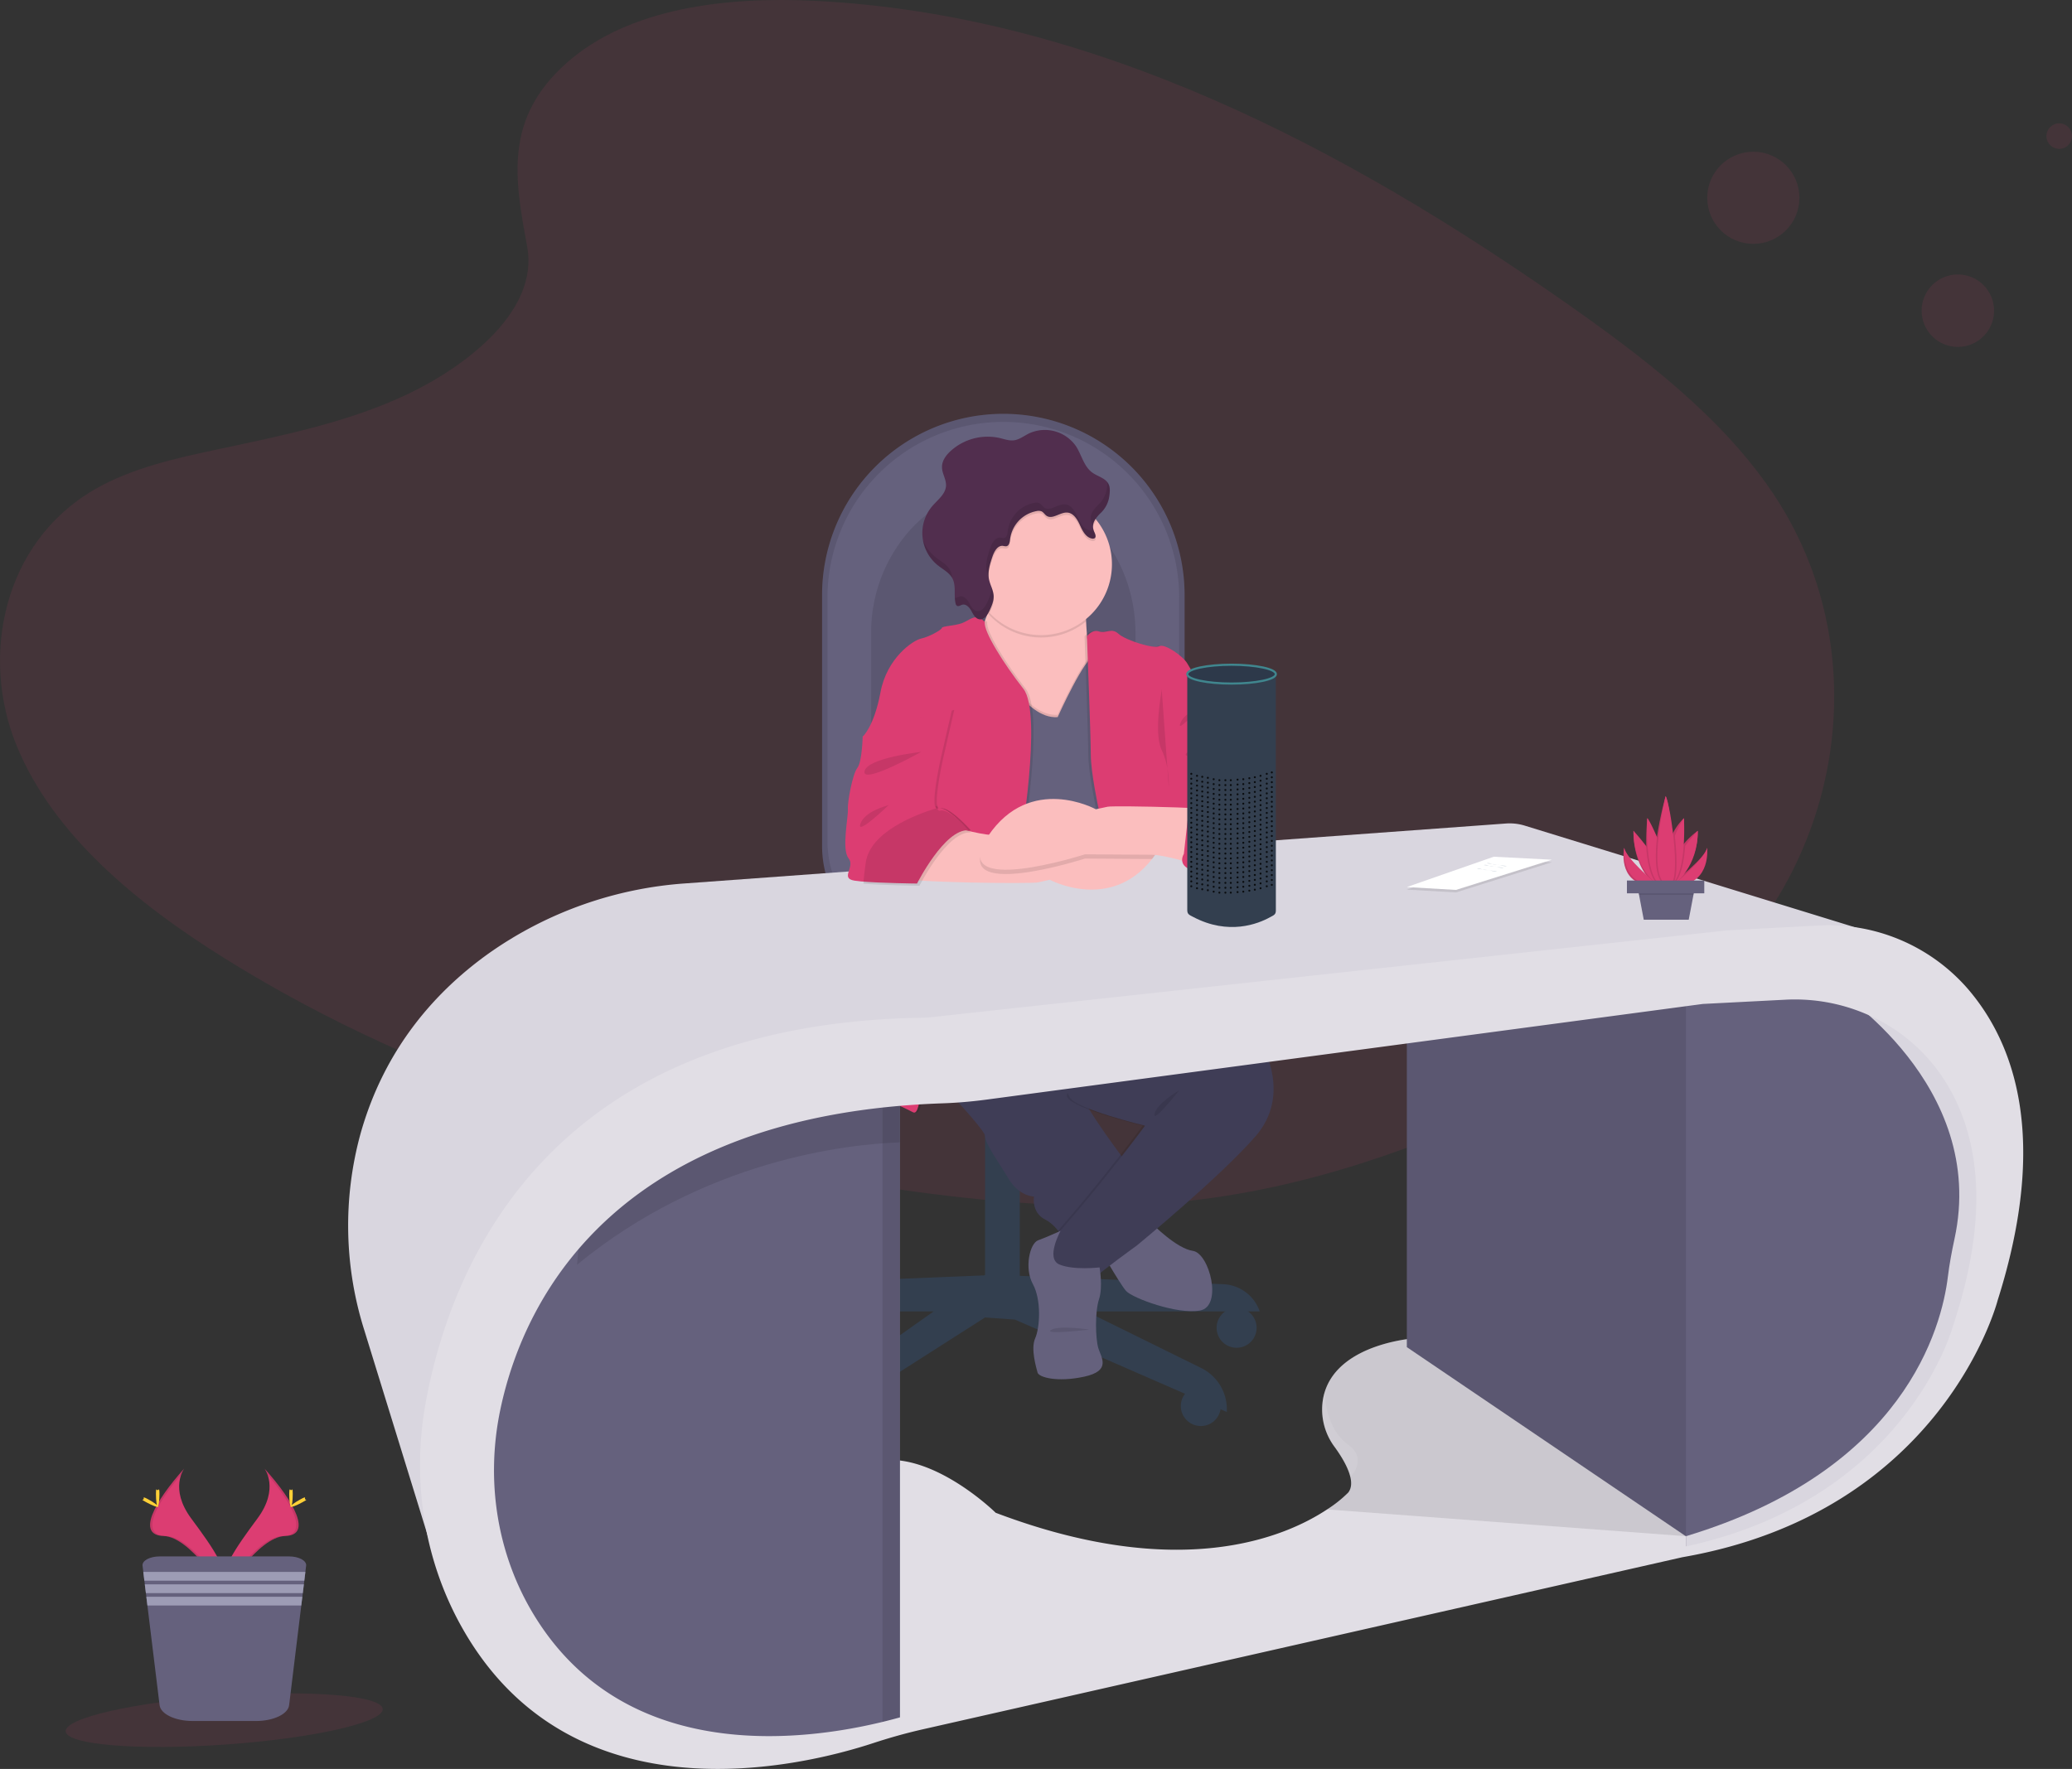 <svg xmlns="http://www.w3.org/2000/svg" data-name="Layer 1" width="972.57" height="830.55" viewBox="0 0 972.57 830.55" xmlns:xlink="http://www.w3.org/1999/xlink"><rect x="0" y="0" width="972.57" height="830.55" fill="#333333" stroke="none"/><title>voice control</title><path d="M379.55,64.39c29.21-26,75.06-31.33,116.79-29.26,131.09,6.51,249.43,69.8,351.79,141.39,37,25.91,73.53,53.84,97.59,89.53,49,72.65,34.44,173.29-33.65,233.13-23.16,20.37-51.25,36-80.07,49.81-51.26,24.61-106.57,44.36-164.75,50-41.49,4-83.49.75-124.73-4.84C427.28,578.5,314.17,543.94,219.37,484.82c-41.58-25.93-80.77-58.17-97.91-100.12s-6.17-95.12,36.29-119.95c17.56-10.27,38.55-14.9,59.11-19.26,30.25-6.41,61-12.73,88.3-25.76,28.2-13.46,61.59-39.5,56-69.29C355.18,118.47,350.37,90.39,379.55,64.39Z" transform="translate(-113.71 -34.73)" fill="#dc3d72" opacity="0.1"/><path d="M499.58,314.11V431.68a52.62,52.62,0,0,0,52.66,52.65h70.2A47.27,47.27,0,0,0,669.74,437V314.11a85.08,85.08,0,0,0-170.16,0Z" transform="translate(-113.71 -34.73)" fill="#65617d"/><path d="M499.58,314.11V431.68a52.62,52.62,0,0,0,52.66,52.65h70.2A47.27,47.27,0,0,0,669.74,437V314.11a85.08,85.08,0,0,0-170.16,0Z" transform="translate(-113.71 -34.73)" opacity="0.1"/><path d="M502.11,315.37V429.45a51.06,51.06,0,0,0,51.09,51.08h68.12a45.86,45.86,0,0,0,45.89-45.88V315.37a82.55,82.55,0,0,0-165.1,0Z" transform="translate(-113.71 -34.73)" fill="#65617d"/><path d="M522.61,332.23v94.88a45.51,45.51,0,0,0,6.89,24.29c6.94,11,18.46,18.19,31.51,18.19h51.21c12.44,0,23.34-7.27,29.4-18.19a41,41,0,0,0,5.09-20V332.23c0-37.91-27.78-68.65-62.05-68.65-17.13,0-32.64,7.68-43.87,20.11A72.26,72.26,0,0,0,522.61,332.23Z" transform="translate(-113.71 -34.73)" opacity="0.1"/><circle cx="580.45" cy="623.42" r="9.39" fill="#333f4f"/><circle cx="563.65" cy="660.16" r="9.39" fill="#333f4f"/><circle cx="396.12" cy="666.81" r="9.39" fill="#333f4f"/><circle cx="358.69" cy="618.88" r="9.39" fill="#333f4f"/><rect x="464.64" y="457.59" width="11.76" height="73.47" fill="#333f4f"/><rect x="464.64" y="519.17" width="11.76" height="11.9" fill="#333f4f" opacity="0.1"/><rect x="576.08" y="556.69" width="16.3" height="81.52" transform="translate(1054.75 1160.17) rotate(-180)" fill="#333f4f"/><path d="M474.44,637.68l106.71-4.37v17.14H457.31A18.92,18.92,0,0,1,474.44,637.68Z" transform="translate(-113.71 -34.73)" fill="#333f4f"/><path d="M687.87,637.68l-106.72-4.37v17.14H705A18.92,18.92,0,0,0,687.87,637.68Z" transform="translate(-113.71 -34.73)" fill="#333f4f"/><path d="M592.39,635.06l85.19,42a21.56,21.56,0,0,1,12,19.35v1.27l-99.5-43.38-14-1-82.74,52.83h0a21.58,21.58,0,0,1,8.91-20.49l73.83-52.28Z" transform="translate(-113.71 -34.73)" fill="#333f4f"/><path d="M578.36,492.32v7.92q3.07.12,6.29.12c1.85,0,3.67,0,5.46-.09v-7.95Z" transform="translate(-113.71 -34.73)" fill="#333f4f" opacity="0.1"/><ellipse cx="470.94" cy="450.15" rx="43.39" ry="12.69" fill="#333f4f"/><path d="M541.64,484.87a5.16,5.16,0,0,0,1.85,3.67,11.63,11.63,0,0,0,1.38,1.14c6.46,4.62,22,7.88,40.15,7.88s33.82-3.29,40.25-7.95a9.78,9.78,0,0,0,.92-.72,5.46,5.46,0,0,0,2.23-4c0-7-19.42-12.69-43.4-12.69S541.64,477.86,541.64,484.87Z" transform="translate(-113.71 -34.73)" fill="#333f4f"/><path d="M541.64,484.87a5.16,5.16,0,0,0,1.85,3.67,11.63,11.63,0,0,0,1.38,1.14c6.46,4.62,22,7.88,40.15,7.88s33.82-3.29,40.25-7.95a9.78,9.78,0,0,0,.92-.72,5.46,5.46,0,0,0,2.23-4c0-7-19.42-12.69-43.4-12.69S541.64,477.86,541.64,484.87Z" transform="translate(-113.71 -34.73)" fill="#333f4f" opacity="0.1"/><path d="M541.27,484.87a5.15,5.15,0,0,0,1.85,3.67c5.53-1.37,9.35-2.52,9.35-2.52s38.24,2.14,73.35,2.87a5.45,5.45,0,0,0,2.23-4c0-7-19.42-12.69-43.4-12.69S541.27,477.86,541.27,484.87Z" transform="translate(-113.71 -34.73)" fill="#333f4f" opacity="0.1"/><path d="M511.27,458.65a51,51,0,0,0,41.93,21.88h68.12a45.85,45.85,0,0,0,39.12-21.88Z" transform="translate(-113.71 -34.73)" fill="#333f4f" opacity="0.1"/><path d="M541.64,484.87a5.16,5.16,0,0,0,1.85,3.67,11.63,11.63,0,0,0,1.38,1.14,653.62,653.62,0,0,0,80.4-.07,9.78,9.78,0,0,0,.92-.72,5.46,5.46,0,0,0,2.23-4c0-7-19.42-12.69-43.4-12.69S541.64,477.86,541.64,484.87Z" transform="translate(-113.71 -34.73)" fill="#333f4f" opacity="0.1"/><path d="M502.64,483.71a657.47,657.47,0,0,0,164.78,0A11.53,11.53,0,0,0,679,472.18h0a11.53,11.53,0,0,0-11.53-11.53H502.64a11.53,11.53,0,0,0-11.53,11.53h0A11.53,11.53,0,0,0,502.64,483.71Z" transform="translate(-113.71 -34.73)" fill="#333f4f"/><path d="M654.51,609.29s11.37,11.64,19.13,12.75,14.14,26.06,3.33,28-31.61-5.82-34.66-9.15-14.14-23-14.14-23Z" transform="translate(-113.71 -34.73)" fill="#65617d"/><path d="M591.85,485.08s27.73,52.95,28.28,60.16S644.25,583,644.25,583L614.86,620.1s-3.88-9.43-10.53-12.76-5.27-10.81-5.27-10.81-6.93,0-11.92-8.32S576.05,571.58,576.05,568s-36.6-41.31-36.6-41.31l2.77-40.2,7.49-12.75Z" transform="translate(-113.71 -34.73)" fill="#3f3d56"/><path d="M663.94,488.13l.24.21c3.36,3,41.07,36.42,41.07,37.21s13.58,23.29-3.33,42.7-55.73,51.29-55.73,51.29-16.91,12.2-19.13,14.7-35.76,0-15.8-22.74,38.81-48.24,38.81-48.24-33.27-8-35.48-13.58,43.8-74.86,43.8-74.86Z" transform="translate(-113.71 -34.73)" opacity="0.1"/><path d="M665.05,488.13l.24.21c3.36,3,41.07,36.42,41.07,37.21s13.58,23.29-3.33,42.7-55.73,51.29-55.73,51.29-16.91,12.2-19.13,14.7-35.77,0-15.8-22.74,38.81-48.24,38.81-48.24-33.27-8-35.49-13.58-46-73.48-46-73.48l89.83-1.38Z" transform="translate(-113.71 -34.73)" fill="#3f3d56"/><path d="M569.12,339l3.32,30.22s34.1,13.59,34.94,13.31,22.73-20,19.13-33c-1.81-6.53-2.64-15.59-3-23s-.31-13.05-.31-13.05-49.63-17.75-45.19-5.55c1.61,4.43.88,9.74-.7,14.7A68.46,68.46,0,0,1,569.12,339Z" transform="translate(-113.71 -34.73)" fill="#fbbebe"/><path d="M577.29,322.61c.3.35.61.68.92,1a33.25,33.25,0,0,0,45.28,2.88c-.38-7.34-.31-13.05-.31-13.05s-49.63-17.75-45.19-5.55C579.6,312.34,578.87,317.65,577.29,322.61Z" transform="translate(-113.71 -34.73)" opacity="0.1"/><path d="M569.12,299.68a33.26,33.26,0,1,0,33.27-33.27A33.06,33.06,0,0,0,569.12,299.68Z" transform="translate(-113.71 -34.73)" fill="#fbbebe"/><path d="M610.15,370.34s13-28.88,17.47-28.88S639,490.85,639,490.85l-67.92,1.06-2.78-78.43L582.15,344S594.62,371.41,610.15,370.34Z" transform="translate(-113.71 -34.73)" opacity="0.1"/><path d="M610.15,372.56s13-28.88,17.47-28.88S639,493.06,639,493.06l-77.07,1.17,6.37-78.53,13.87-69.53S594.62,373.63,610.15,372.56Z" transform="translate(-113.71 -34.73)" opacity="0.1"/><path d="M610.15,371.45s13-28.88,17.47-28.88S639,492,639,492l-77.07,1.17,6.37-78.53,13.87-69.53S594.62,372.52,610.15,371.45Z" transform="translate(-113.71 -34.73)" fill="#65617d"/><path d="M622.79,333.5s2.33-3.41,5.66-2.3,5.82-1.94,9.15,1.11,16.63,7.21,19.13,5.82,11.36,4.72,13.31,8.32,8.31,13.31,8.31,13.31,5.55,6.65,4.72,10.26,1.94,7.76,5.26,9.42,10,18.3,10,18.3S696.52,420,704,423.87s1.94,20.8,1.94,20.8l-35.36-8.39-10-22.74s3.88,66.55,8.59,72.64,5.27,10,5.27,10-18.3,3.88-22.18,7.2-14.14-.83-14.14-.83l-10-88.44s-3.6-16.64-3.6-25.23S622.79,333.5,622.79,333.5Z" transform="translate(-113.71 -34.73)" opacity="0.1"/><path d="M623.9,333.5s2.33-3.41,5.66-2.3,5.82-1.94,9.15,1.11,16.63,7.21,19.13,5.82,11.36,4.72,13.3,8.32,8.32,13.31,8.32,13.31,5.55,6.65,4.72,10.26,1.94,7.76,5.26,9.42,10,18.3,10,18.3-1.79,22.25,5.7,26.13c1.87,1,2.93,3.13,3.46,5.83,2.15,10.86-6.76,20.8-17.83,20.46l-19-7.88-10-28.74s3.88,66.55,8.59,72.64,5.27,10,5.27,10-18.3,3.88-22.18,7.2-14.14-.83-14.14-.83l-10-88.44s-3.6-16.64-3.6-25.23S623.9,333.5,623.9,333.5Z" transform="translate(-113.71 -34.73)" fill="#dc3d72"/><path d="M685,381.66s-3.33,9.15-12.48,8.32S685,381.66,685,381.66Z" transform="translate(-113.71 -34.73)" opacity="0.1"/><path d="M676.14,367.8s-6.1,1.11-8.32,6.37S676.14,367.8,676.14,367.8Z" transform="translate(-113.71 -34.73)" opacity="0.1"/><path d="M659,358.37c0,1.11-3.89,20.52,0,28.56s3.32,17.47,3.32,17.47Z" transform="translate(-113.71 -34.73)" opacity="0.1"/><path d="M577.11,326.82s-2.17-2.55-4.39-2.27-3.6,1.66-6.38,2.77-9.42,1.39-9.42,2.22-5.83,4.16-9.71,5-16.08,9.15-19.13,25.23-8.32,20.79-8.32,20.79L549.15,395s-22.73,96.48-25.5,103.41-3,48-3,48,18,8,22.73,10.53,2.77-23.84,12.48-39.09,20.79-37.43,20.79-37.43L593.51,433s10.82-63.21,1.67-74.86S576.28,331,577.11,326.82Z" transform="translate(-113.71 -34.73)" opacity="0.1"/><path d="M576,326.82s-2.17-2.55-4.39-2.27-3.6,1.66-6.38,2.77-9.42,1.39-9.42,2.22-5.82,4.16-9.71,5S530,343.68,527,359.76s-8.31,20.79-8.31,20.79L548,395s-22.73,96.48-25.5,103.41-3,48-3,48,18,8,22.73,10.53S545,533,554.7,517.79s20.79-37.43,20.79-37.43L592.4,433s10.82-63.21,1.67-74.86S575.17,331,576,326.82Z" transform="translate(-113.71 -34.73)" fill="#dc3d72"/><path d="M515.88,448.2c.82.13,1.87.26,3.08.37,8.88.81,26.31,1,26.31,1s13-25.79,24.12-25c0,0-10.26-11.64-14.41-10.25-.7.23-1.14-.28-1.35-1.28-1.11-5,2.73-22,2.73-22l5.27-23-30.5,7.48c-2.77.56-11.37,5-11.37,5s-.27,11.92-2.49,14.7-4.71,16.08-4.44,19.4-3.05,18.86.28,23S509,447.09,515.88,448.2Z" transform="translate(-113.71 -34.73)" opacity="0.1"/><path d="M629.83,629.8s1.67,9.15-.27,15-1.67,18.58-.28,23,6.1,10.53-6.65,13.3-21.35.28-21.91-1.94-3.32-11.09-1.11-16.08,3-18-1.11-25.51-1.38-19.13,2.5-20.51,10.54-4.44,10.54-4.44-7.21,13-.56,15.81S629.83,629.8,629.83,629.8Z" transform="translate(-113.71 -34.73)" fill="#65617d"/><path d="M569.12,299.68a33.06,33.06,0,0,0,9.09,22.84,1.19,1.19,0,0,0,.08-.16c1-2.11,1.93-4.3,1.85-6.61-.09-2.79-1.7-5.31-2.22-8.07-.65-3.48.49-7,1.61-10.38.82-2.46,2.41-5.45,5-5.15a5.76,5.76,0,0,0,1.53.18c1.37-.21,1.65-2,1.81-3.38a15.35,15.35,0,0,1,12.53-13.16,3.88,3.88,0,0,1,2.19.15c1,.43,1.49,1.47,2.36,2.07,2.81,1.95,6.39-1.78,9.81-1.49,2.91.24,4.68,3.21,5.88,5.87s2.69,5.69,5.54,6.31a1.75,1.75,0,0,0,1.35-.15c.88-.65.27-2-.18-3-1.17-2.64-.39-4.73,1-6.61a33.26,33.26,0,0,0-59.25,20.76Z" transform="translate(-113.71 -34.73)" opacity="0.1"/><path d="M627.33,284.42c.45,1,1.07,2.38.17,3a1.68,1.68,0,0,1-1.34.15c-2.85-.61-4.35-3.65-5.55-6.31s-3-5.63-5.87-5.87c-3.42-.29-7,3.44-9.82,1.49-.86-.6-1.39-1.64-2.35-2.07a3.88,3.88,0,0,0-2.19-.14,15.35,15.35,0,0,0-12.54,13.15c-.14,1.37-.43,3.17-1.8,3.38a5.72,5.72,0,0,1-1.53-.18c-2.58-.3-4.16,2.68-5,5.14-1.12,3.37-2.26,6.91-1.61,10.39.52,2.76,2.13,5.28,2.22,8.08.07,2.3-.9,4.5-1.85,6.6s-2.52,4.56-4.8,4.26c-1.88-.24-2.91-2.23-3.81-3.9s-2.52-3.45-4.34-2.93c-.82.24-1.66.93-2.4.51a1.75,1.75,0,0,1-.7-1.21c-.89-3.87.39-8.23-1.5-11.73-1.45-2.69-4.39-4.15-6.78-6.06a19.42,19.42,0,0,1-2.63-27.8c2.56-3,6.24-5.64,6.45-9.57.15-3-1.87-5.75-1.89-8.75s1.85-5.52,4-7.51a25.83,25.83,0,0,1,23.22-6.12c2.15.52,4.31,1.32,6.5,1.05,2.55-.32,4.67-2,7-3.18a17.8,17.8,0,0,1,22.21,6c2.62,4.09,3.65,9.42,7.57,12.29,2.57,1.88,6.27,2.59,7.69,5.44.85,1.72.61,3.75.35,5.64a13.2,13.2,0,0,1-4.22,8.08C627.78,278.22,625.73,280.81,627.33,284.42Z" transform="translate(-113.71 -34.73)" fill="#512e4e"/><g opacity="0.1"><path d="M556.57,257.46a14.78,14.78,0,0,1-.59-2.31A14.5,14.5,0,0,1,556.57,257.46Z" transform="translate(-113.71 -34.73)"/><path d="M626.77,282a9,9,0,0,0-.55-1.48c-1.6-3.62.45-6.2,2.84-8.62a13.23,13.23,0,0,0,4.21-8.08,20,20,0,0,0,.24-2.56,5.49,5.49,0,0,1,.52.8c.85,1.72.61,3.75.35,5.64a13.2,13.2,0,0,1-4.22,8.08C628.34,277.65,626.72,279.59,626.77,282Z" transform="translate(-113.71 -34.73)"/><path d="M564.23,314.8c1.82-.53,3.44,1.27,4.34,2.93s1.93,3.66,3.81,3.9c2.28.29,3.85-2.17,4.8-4.26s1.93-4.3,1.85-6.6a7.77,7.77,0,0,0-.08-.83,15,15,0,0,1,1.19,4.71c.07,2.3-.9,4.5-1.85,6.6s-2.52,4.56-4.8,4.26c-1.88-.24-2.91-2.23-3.81-3.9s-2.52-3.45-4.34-2.93c-.82.24-1.66.93-2.4.51a1.75,1.75,0,0,1-.7-1.21,15.37,15.37,0,0,1-.33-2.64C562.63,315.66,563.45,315,564.23,314.8Z" transform="translate(-113.71 -34.73)"/><path d="M552.85,296.31c2.39,1.91,5.34,3.37,6.79,6.06a9.62,9.62,0,0,1,1,3.75c-1.47-2.6-4.35-4.05-6.7-5.93a19.59,19.59,0,0,1-7-11.85A19.46,19.46,0,0,0,552.85,296.31Z" transform="translate(-113.71 -34.73)"/><path d="M577.86,306.11a21.77,21.77,0,0,1-1.05-3.42c-.65-3.48.49-7,1.61-10.39.82-2.46,2.41-5.44,5-5.14a5.76,5.76,0,0,0,1.53.18c1.37-.21,1.66-2,1.8-3.39a15.37,15.37,0,0,1,12.54-13.14,3.79,3.79,0,0,1,2.19.14c1,.43,1.49,1.47,2.35,2.07,2.82,2,6.4-1.78,9.82-1.49,2.9.24,4.68,3.21,5.88,5.87s2.7,5.69,5.54,6.31a1.68,1.68,0,0,0,1.34-.15,1.08,1.08,0,0,0,.44-.83,6.55,6.55,0,0,0,.5,1.69c.45,1,1.07,2.38.17,3a1.68,1.68,0,0,1-1.34.15c-2.85-.61-4.35-3.65-5.55-6.31s-3-5.63-5.87-5.87c-3.42-.29-7,3.44-9.82,1.49-.86-.6-1.39-1.64-2.35-2.07a3.88,3.88,0,0,0-2.19-.14,15.35,15.35,0,0,0-12.54,13.15c-.14,1.37-.43,3.17-1.8,3.38a5.72,5.72,0,0,1-1.53-.18c-2.58-.3-4.16,2.68-5,5.14C578.46,299.4,577.39,302.78,577.86,306.11Z" transform="translate(-113.71 -34.73)"/></g><path d="M519,448.57c8.88.81,26.31,1,26.31,1s13-25.79,24.12-25c0,0-10.26-11.64-14.41-10.25-.7.23-1.14-.28-1.35-1.28-10.86,3.32-31.56,11.43-33.59,25.67C519.5,442.59,519.15,445.83,519,448.57Z" transform="translate(-113.71 -34.73)" opacity="0.1"/><path d="M517.85,448.57c8.88.81,26.31,1,26.31,1s13-25.79,24.12-25c0,0-10.25-11.64-14.41-10.25-.7.23-1.13-.28-1.35-1.28-10.86,3.32-31.56,11.43-33.59,25.67C518.39,442.59,518.05,445.83,517.85,448.57Z" transform="translate(-113.71 -34.73)" fill="#dc3d72"/><path d="M595.73,522.78s-25-6.1-28.83-2.77S595.73,522.78,595.73,522.78Z" transform="translate(-113.71 -34.73)" opacity="0.1"/><path d="M667.26,546.63s-10.53,6.1-11.64,11.09S667.26,546.63,667.26,546.63Z" transform="translate(-113.71 -34.73)" opacity="0.1"/><path d="M625.12,659s-14.42-2.22-18.11.18S625.12,659,625.12,659Z" transform="translate(-113.71 -34.73)" opacity="0.1"/><path d="M481.07,852.54s55.88-3,69.5-11,32.9-8,33-8L806.07,785l92.5-22,16.5-2.17-54.5-62.36-1.66-.72L778.57,663s-36,2-43.11,25.46a28.15,28.15,0,0,0-1,5.06,29.33,29.33,0,0,0,5.68,20.53c2.84,3.89,6.33,9.39,7.43,14.25.62,2.74.48,5.27-1,7.2a58.69,58.69,0,0,1-9.88,7.89c-19.59,13-69.11,34.42-155.62,1.61,0,0-37-36.5-65-21S481.07,852.54,481.07,852.54Z" transform="translate(-113.71 -34.73)" fill="#e1dee5"/><path d="M747.53,728.34c.62,2.74.48,5.27-1,7.2a58.69,58.69,0,0,1-9.88,7.89L905.07,756l-46.16-58.25L778.57,663s-36,2-43.11,25.46a28.15,28.15,0,0,0-1,5.06,29.33,29.33,0,0,0,5.68,20.53C742.94,718,746.43,723.48,747.53,728.34Z" transform="translate(-113.71 -34.73)" opacity="0.1"/><polygon points="798.36 464.31 660.36 467.31 660.36 632.5 791.36 721.31 822.86 692.31 816.36 596.31 822.86 506.81 798.36 464.31" fill="#65617d"/><path d="M990.57,472,829.45,422.39a24.2,24.2,0,0,0-9-1l-384.9,28.1a181.72,181.72,0,0,0-91.66,32.33c-24.91,17.57-49.58,44.54-61,85.37A163,163,0,0,0,284.62,659l33.95,110s-25.5-239,229-251Z" transform="translate(-113.71 -34.73)" fill="#d9d6df"/><path d="M740.1,714.09c2.84,3.89,6.33,9.39,7.43,14.25,4.36-5.05,5.3-10.75-1-15.3-7.89-5.74-10.52-15.7-11.11-24.54a28.15,28.15,0,0,0-1,5.06A29.33,29.33,0,0,0,740.1,714.09Z" transform="translate(-113.71 -34.73)" fill="#fff" opacity="0.1"/><path d="M336.07,741l19,64.5,43,42,54,11,84-15V545s-14.5-9.5-16-9.5-42,6.5-42,6.5l-91.7,65.77-3.8,2.73-41,61Z" transform="translate(-113.71 -34.73)" fill="#65617d"/><polygon points="422.36 497.81 422.36 808.81 414.26 810.26 414.26 497.81 422.36 497.81" fill="#65617d"/><polygon points="798.36 464.31 660.36 467.31 660.36 632.5 791.36 721.31 822.86 692.31 816.36 596.31 822.86 506.81 798.36 464.31" opacity="0.1"/><polygon points="422.36 497.81 422.36 808.81 414.26 810.26 414.26 497.81 422.36 497.81" opacity="0.1"/><path d="M384.57,628.54c60-49.3,126.7-56.55,151.5-57.45V545s-14.5-9.5-16-9.5-42,6.5-42,6.5l-91.7,65.77Z" transform="translate(-113.71 -34.73)" opacity="0.1"/><path d="M1051.57,602s-6.19,16.36-12.83,35.41c-5.88,16.93-12.12,36-14.67,47.59-1,4.43-3.51,9-7.06,13.47-16.19,20.55-53.5,40.46-59.94,47.53-7.85,8.62-52,14.83-52,14.83V495.54l29.5-9.5h37.5l48.5,22,25,37Z" transform="translate(-113.71 -34.73)" fill="#65617d"/><path d="M537,446.82c1.94,2.36,60.86,2.91,63.91,2.22l5.54-1.25s28.44,15.31,48-9.74c.84-1.07,1.66-2.21,2.46-3.43,19.55-29.8-45.61-8-45.61-8s-24.95.14-31.33.14h-.66c-6.63-.27-19.85-4.29-19.85-4.29S535.07,444.47,537,446.82Z" transform="translate(-113.71 -34.73)" fill="#fbbebe"/><path d="M623,437.84s24.95.14,31.33.21h.15c.84-1.07,1.66-2.21,2.46-3.43,19.55-29.8-45.61-8-45.61-8s-24.95.14-31.33.14h-.66c-.63.82-1.25,1.68-1.86,2.59C557.59,458.89,623,437.84,623,437.84Z" transform="translate(-113.71 -34.73)" opacity="0.1"/><path d="M674.78,440.58s-14.09-4.46-20.47-4.53-31.33-.2-31.33-.2-65.39,21-45.52-8.55,50.61-12.61,50.61-12.61l5.55-1.19c3.06-.66,62,.55,63.88,2.93S674.78,440.58,674.78,440.58Z" transform="translate(-113.71 -34.73)" fill="#fbbebe"/><path d="M704,423.87s-.4,19.23-13.73,20.33c-28,2.29-20.88-8.53-20.88-8.53l2.42-21.54L685,402.19s5.79,2.66,6.54,2.21S704,423.87,704,423.87Z" transform="translate(-113.71 -34.73)" fill="#dc3d72"/><path d="M514.77,448.2c.82.13,1.87.26,3.08.37,8.88.81,26.31,1,26.31,1s13-25.79,24.12-25c0,0-10.25-11.64-14.41-10.25-.7.23-1.13-.28-1.35-1.28-1.1-5,2.73-22,2.73-22l5.27-23L530,375.56c-2.77.56-11.36,5-11.36,5s-.28,11.92-2.5,14.7-4.71,16.08-4.44,19.4-3.05,18.86.28,23S507.84,447.09,514.77,448.2Z" transform="translate(-113.71 -34.73)" fill="#dc3d72"/><path d="M546.1,387.76s-25.5,2.77-26.61,9.15S546.1,387.76,546.1,387.76Z" transform="translate(-113.71 -34.73)" opacity="0.1"/><path d="M530.85,412.71c-1.66.56-11.36,3.05-13.3,8.88S530.85,412.71,530.85,412.71Z" transform="translate(-113.71 -34.73)" opacity="0.1"/><path d="M519,449.6c8.88.81,26.31,1,26.31,1s13-25.79,24.12-25c0,0-10.26-11.64-14.41-10.25-.7.23-1.14-.28-1.35-1.28-10.86,3.32-31.56,11.43-33.59,25.67C519.5,443.62,519.15,446.86,519,449.6Z" transform="translate(-113.71 -34.73)" opacity="0.1"/><path d="M712.58,351.32V462.25c0,1.91-1,2.18-2.69,3.11-5.62,3.12-19.49,8.67-36.13-.12-1.71-.9-2.76-1.21-2.76-3.14V352S692.15,360.56,712.58,351.32Z" transform="translate(-113.71 -34.73)" fill="#333f4f"/><ellipse cx="578.08" cy="316.52" rx="20.79" ry="4.42" fill="#2d394a" stroke="#40868e" stroke-miterlimit="10"/><g opacity="0.8"><circle cx="596.97" cy="362.66" r="0.47"/><circle cx="594.61" cy="363.32" r="0.47"/><circle cx="591.68" cy="364.25" r="0.47"/><circle cx="586.43" cy="365.38" r="0.47"/><circle cx="580.9" cy="366.05" r="0.47"/><circle cx="575.18" cy="366.32" r="0.47"/><circle cx="566.95" cy="365.19" r="0.47"/><circle cx="569.68" cy="365.85" r="0.47"/><circle cx="561.87" cy="364.25" r="0.47"/><circle cx="564.32" cy="364.72" r="0.47"/><circle cx="559.18" cy="363.32" r="0.47"/><circle cx="589" cy="364.92" r="0.47"/><circle cx="583.59" cy="365.85" r="0.47"/><circle cx="577.72" cy="366.32" r="0.47"/><circle cx="572.37" cy="366.32" r="0.47"/></g><g opacity="0.8"><circle cx="596.97" cy="364.95" r="0.47"/><circle cx="594.61" cy="365.62" r="0.47"/><circle cx="591.68" cy="366.55" r="0.47"/><circle cx="586.43" cy="367.68" r="0.47"/><circle cx="580.9" cy="368.35" r="0.47"/><circle cx="575.18" cy="368.61" r="0.47"/><circle cx="566.95" cy="367.48" r="0.47"/><circle cx="569.68" cy="368.15" r="0.47"/><circle cx="561.87" cy="366.55" r="0.47"/><circle cx="564.32" cy="367.02" r="0.47"/><circle cx="559.18" cy="365.62" r="0.47"/><circle cx="589" cy="367.21" r="0.47"/><circle cx="583.59" cy="368.15" r="0.47"/><circle cx="577.72" cy="368.61" r="0.47"/><circle cx="572.37" cy="368.61" r="0.47"/></g><g opacity="0.8"><circle cx="596.97" cy="367.25" r="0.47"/><circle cx="594.61" cy="367.91" r="0.47"/><circle cx="591.68" cy="368.84" r="0.47"/><circle cx="586.43" cy="369.97" r="0.47"/><circle cx="580.9" cy="370.64" r="0.47"/><circle cx="575.18" cy="370.91" r="0.47"/><circle cx="566.95" cy="369.78" r="0.47"/><circle cx="569.68" cy="370.44" r="0.47"/><circle cx="561.87" cy="368.84" r="0.47"/><circle cx="564.32" cy="369.31" r="0.47"/><circle cx="559.18" cy="367.91" r="0.47"/><circle cx="589" cy="369.51" r="0.47"/><circle cx="583.59" cy="370.44" r="0.47"/><circle cx="577.72" cy="370.91" r="0.47"/><circle cx="572.37" cy="370.91" r="0.47"/></g><g opacity="0.8"><circle cx="596.97" cy="369.55" r="0.47"/><circle cx="594.61" cy="370.21" r="0.47"/><circle cx="591.68" cy="371.14" r="0.47"/><circle cx="586.43" cy="372.27" r="0.47"/><circle cx="580.9" cy="372.94" r="0.47"/><circle cx="575.18" cy="373.2" r="0.47"/><circle cx="566.95" cy="372.07" r="0.47"/><circle cx="569.68" cy="372.74" r="0.47"/><circle cx="561.87" cy="371.14" r="0.47"/><circle cx="564.32" cy="371.61" r="0.47"/><circle cx="559.18" cy="370.21" r="0.47"/><circle cx="589" cy="371.8" r="0.47"/><circle cx="583.59" cy="372.74" r="0.47"/><circle cx="577.72" cy="373.2" r="0.47"/><circle cx="572.37" cy="373.2" r="0.47"/></g><g opacity="0.8"><circle cx="596.97" cy="371.84" r="0.47"/><circle cx="594.61" cy="372.5" r="0.47"/><circle cx="591.68" cy="373.44" r="0.47"/><circle cx="586.43" cy="374.57" r="0.47"/><circle cx="580.9" cy="375.24" r="0.47"/><circle cx="575.18" cy="375.5" r="0.47"/><circle cx="566.95" cy="374.37" r="0.47"/><circle cx="569.68" cy="375.03" r="0.47"/><circle cx="561.87" cy="373.44" r="0.47"/><circle cx="564.32" cy="373.9" r="0.47"/><circle cx="559.18" cy="372.5" r="0.47"/><circle cx="589" cy="374.1" r="0.47"/><circle cx="583.59" cy="375.03" r="0.47"/><circle cx="577.72" cy="375.5" r="0.47"/><circle cx="572.37" cy="375.5" r="0.47"/></g><g opacity="0.8"><circle cx="596.97" cy="374.14" r="0.47"/><circle cx="594.61" cy="374.8" r="0.47"/><circle cx="591.68" cy="375.73" r="0.47"/><circle cx="586.43" cy="376.86" r="0.47"/><circle cx="580.9" cy="377.53" r="0.47"/><circle cx="575.18" cy="377.79" r="0.47"/><circle cx="566.95" cy="376.66" r="0.47"/><circle cx="569.68" cy="377.33" r="0.47"/><circle cx="561.87" cy="375.73" r="0.47"/><circle cx="564.32" cy="376.2" r="0.47"/><circle cx="559.18" cy="374.8" r="0.47"/><circle cx="589" cy="376.39" r="0.47"/><circle cx="583.59" cy="377.33" r="0.47"/><circle cx="577.72" cy="377.79" r="0.47"/><circle cx="572.37" cy="377.79" r="0.47"/></g><g opacity="0.8"><circle cx="596.97" cy="376.43" r="0.47"/><circle cx="594.61" cy="377.09" r="0.47"/><circle cx="591.68" cy="378.03" r="0.47"/><circle cx="586.43" cy="379.16" r="0.47"/><circle cx="580.9" cy="379.83" r="0.47"/><circle cx="575.18" cy="380.09" r="0.47"/><circle cx="566.95" cy="378.96" r="0.47"/><circle cx="569.68" cy="379.62" r="0.47"/><circle cx="561.87" cy="378.03" r="0.47"/><circle cx="564.32" cy="378.49" r="0.47"/><circle cx="559.18" cy="377.09" r="0.47"/><circle cx="589" cy="378.69" r="0.47"/><circle cx="583.59" cy="379.62" r="0.47"/><circle cx="577.72" cy="380.09" r="0.47"/><circle cx="572.37" cy="380.09" r="0.47"/></g><g opacity="0.8"><circle cx="596.97" cy="378.73" r="0.47"/><circle cx="594.61" cy="379.39" r="0.47"/><circle cx="591.68" cy="380.32" r="0.47"/><circle cx="586.43" cy="381.45" r="0.47"/><circle cx="580.9" cy="382.12" r="0.47"/><circle cx="575.18" cy="382.39" r="0.47"/><circle cx="566.95" cy="381.26" r="0.47"/><circle cx="569.68" cy="381.92" r="0.47"/><circle cx="561.87" cy="380.32" r="0.47"/><circle cx="564.32" cy="380.79" r="0.47"/><circle cx="559.18" cy="379.39" r="0.47"/><circle cx="589" cy="380.99" r="0.47"/><circle cx="583.59" cy="381.92" r="0.47"/><circle cx="577.72" cy="382.39" r="0.47"/><circle cx="572.37" cy="382.39" r="0.47"/></g><g opacity="0.8"><circle cx="596.97" cy="381.02" r="0.47"/><circle cx="594.61" cy="381.68" r="0.47"/><circle cx="591.68" cy="382.62" r="0.47"/><circle cx="586.43" cy="383.75" r="0.47"/><circle cx="580.9" cy="384.42" r="0.47"/><circle cx="575.18" cy="384.68" r="0.47"/><circle cx="566.95" cy="383.55" r="0.47"/><circle cx="569.68" cy="384.21" r="0.47"/><circle cx="561.87" cy="382.62" r="0.47"/><circle cx="564.32" cy="383.08" r="0.47"/><circle cx="559.18" cy="381.68" r="0.47"/><circle cx="589" cy="383.28" r="0.47"/><circle cx="583.59" cy="384.21" r="0.47"/><circle cx="577.72" cy="384.68" r="0.47"/><circle cx="572.37" cy="384.68" r="0.47"/></g><g opacity="0.8"><circle cx="596.97" cy="383.32" r="0.47"/><circle cx="594.61" cy="383.98" r="0.47"/><circle cx="591.68" cy="384.91" r="0.47"/><circle cx="586.43" cy="386.04" r="0.47"/><circle cx="580.9" cy="386.71" r="0.47"/><circle cx="575.18" cy="386.98" r="0.47"/><circle cx="566.95" cy="385.85" r="0.47"/><circle cx="569.68" cy="386.51" r="0.47"/><circle cx="561.87" cy="384.91" r="0.47"/><circle cx="564.32" cy="385.38" r="0.47"/><circle cx="559.18" cy="383.98" r="0.47"/><circle cx="589" cy="385.58" r="0.47"/><circle cx="583.59" cy="386.51" r="0.47"/><circle cx="577.72" cy="386.98" r="0.47"/><circle cx="572.37" cy="386.98" r="0.47"/></g><g opacity="0.8"><circle cx="596.97" cy="385.61" r="0.47"/><circle cx="594.61" cy="386.28" r="0.47"/><circle cx="591.68" cy="387.21" r="0.47"/><circle cx="586.43" cy="388.34" r="0.47"/><circle cx="580.9" cy="389.01" r="0.47"/><circle cx="575.18" cy="389.27" r="0.47"/><circle cx="566.95" cy="388.14" r="0.47"/><circle cx="569.68" cy="388.81" r="0.47"/><circle cx="561.87" cy="387.21" r="0.47"/><circle cx="564.32" cy="387.68" r="0.47"/><circle cx="559.18" cy="386.28" r="0.47"/><circle cx="589" cy="387.87" r="0.47"/><circle cx="583.59" cy="388.81" r="0.47"/><circle cx="577.72" cy="389.27" r="0.47"/><circle cx="572.37" cy="389.27" r="0.47"/></g><g opacity="0.8"><circle cx="596.97" cy="387.91" r="0.47"/><circle cx="594.61" cy="388.57" r="0.47"/><circle cx="591.68" cy="389.5" r="0.47"/><circle cx="586.43" cy="390.63" r="0.47"/><circle cx="580.9" cy="391.3" r="0.47"/><circle cx="575.18" cy="391.57" r="0.47"/><circle cx="566.95" cy="390.44" r="0.47"/><circle cx="569.68" cy="391.1" r="0.47"/><circle cx="561.87" cy="389.5" r="0.47"/><circle cx="564.32" cy="389.97" r="0.47"/><circle cx="559.18" cy="388.57" r="0.47"/><circle cx="589" cy="390.17" r="0.47"/><circle cx="583.59" cy="391.1" r="0.47"/><circle cx="577.72" cy="391.57" r="0.47"/><circle cx="572.37" cy="391.57" r="0.47"/></g><g opacity="0.8"><circle cx="596.97" cy="390.21" r="0.47"/><circle cx="594.61" cy="390.87" r="0.47"/><circle cx="591.68" cy="391.8" r="0.47"/><circle cx="586.43" cy="392.93" r="0.47"/><circle cx="580.9" cy="393.6" r="0.47"/><circle cx="575.18" cy="393.86" r="0.47"/><circle cx="566.95" cy="392.73" r="0.47"/><circle cx="569.68" cy="393.4" r="0.47"/><circle cx="561.87" cy="391.8" r="0.47"/><circle cx="564.32" cy="392.27" r="0.47"/><circle cx="559.18" cy="390.87" r="0.47"/><circle cx="589" cy="392.46" r="0.47"/><circle cx="583.59" cy="393.4" r="0.47"/><circle cx="577.72" cy="393.86" r="0.47"/><circle cx="572.37" cy="393.86" r="0.47"/></g><g opacity="0.8"><circle cx="596.97" cy="392.5" r="0.47"/><circle cx="594.61" cy="393.16" r="0.47"/><circle cx="591.68" cy="394.1" r="0.47"/><circle cx="586.43" cy="395.23" r="0.47"/><circle cx="580.9" cy="395.9" r="0.47"/><circle cx="575.18" cy="396.16" r="0.47"/><circle cx="566.95" cy="395.03" r="0.47"/><circle cx="569.68" cy="395.69" r="0.47"/><circle cx="561.87" cy="394.1" r="0.47"/><circle cx="564.32" cy="394.56" r="0.47"/><circle cx="559.18" cy="393.16" r="0.47"/><circle cx="589" cy="394.76" r="0.47"/><circle cx="583.59" cy="395.69" r="0.47"/><circle cx="577.72" cy="396.16" r="0.47"/><circle cx="572.37" cy="396.16" r="0.47"/></g><g opacity="0.8"><circle cx="596.97" cy="394.8" r="0.47"/><circle cx="594.61" cy="395.46" r="0.47"/><circle cx="591.68" cy="396.39" r="0.47"/><circle cx="586.43" cy="397.52" r="0.47"/><circle cx="580.9" cy="398.19" r="0.47"/><circle cx="575.18" cy="398.45" r="0.47"/><circle cx="566.95" cy="397.32" r="0.47"/><circle cx="569.68" cy="397.99" r="0.47"/><circle cx="561.87" cy="396.39" r="0.47"/><circle cx="564.32" cy="396.86" r="0.47"/><circle cx="559.18" cy="395.46" r="0.47"/><circle cx="589" cy="397.05" r="0.47"/><circle cx="583.59" cy="397.99" r="0.47"/><circle cx="577.72" cy="398.45" r="0.47"/><circle cx="572.37" cy="398.45" r="0.47"/></g><g opacity="0.8"><circle cx="596.97" cy="397.09" r="0.47"/><circle cx="594.61" cy="397.75" r="0.47"/><circle cx="591.68" cy="398.69" r="0.47"/><circle cx="586.43" cy="399.82" r="0.47"/><circle cx="580.9" cy="400.49" r="0.47"/><circle cx="575.18" cy="400.75" r="0.47"/><circle cx="566.95" cy="399.62" r="0.47"/><circle cx="569.68" cy="400.28" r="0.47"/><circle cx="561.87" cy="398.69" r="0.47"/><circle cx="564.32" cy="399.15" r="0.47"/><circle cx="559.18" cy="397.75" r="0.47"/><circle cx="589" cy="399.35" r="0.47"/><circle cx="583.59" cy="400.28" r="0.47"/><circle cx="577.72" cy="400.75" r="0.47"/><circle cx="572.37" cy="400.75" r="0.47"/></g><g opacity="0.8"><circle cx="596.97" cy="399.39" r="0.47"/><circle cx="594.61" cy="400.05" r="0.47"/><circle cx="591.68" cy="400.98" r="0.47"/><circle cx="586.43" cy="402.11" r="0.47"/><circle cx="580.9" cy="402.78" r="0.47"/><circle cx="575.18" cy="403.05" r="0.47"/><circle cx="566.95" cy="401.92" r="0.47"/><circle cx="569.68" cy="402.58" r="0.47"/><circle cx="561.87" cy="400.98" r="0.47"/><circle cx="564.32" cy="401.45" r="0.47"/><circle cx="559.18" cy="400.05" r="0.47"/><circle cx="589" cy="401.65" r="0.47"/><circle cx="583.59" cy="402.58" r="0.47"/><circle cx="577.72" cy="403.05" r="0.47"/><circle cx="572.37" cy="403.05" r="0.47"/></g><g opacity="0.8"><circle cx="596.97" cy="401.68" r="0.47"/><circle cx="594.61" cy="402.34" r="0.47"/><circle cx="591.68" cy="403.28" r="0.47"/><circle cx="586.43" cy="404.41" r="0.47"/><circle cx="580.9" cy="405.08" r="0.47"/><circle cx="575.18" cy="405.34" r="0.47"/><circle cx="566.95" cy="404.21" r="0.47"/><circle cx="569.68" cy="404.87" r="0.47"/><circle cx="561.87" cy="403.28" r="0.47"/><circle cx="564.32" cy="403.74" r="0.47"/><circle cx="559.18" cy="402.34" r="0.47"/><circle cx="589" cy="403.94" r="0.47"/><circle cx="583.59" cy="404.87" r="0.47"/><circle cx="577.72" cy="405.34" r="0.47"/><circle cx="572.37" cy="405.34" r="0.47"/></g><g opacity="0.8"><circle cx="596.97" cy="403.98" r="0.47"/><circle cx="594.61" cy="404.64" r="0.47"/><circle cx="591.68" cy="405.57" r="0.47"/><circle cx="586.43" cy="406.7" r="0.47"/><circle cx="580.9" cy="407.37" r="0.47"/><circle cx="575.18" cy="407.64" r="0.47"/><circle cx="566.95" cy="406.51" r="0.47"/><circle cx="569.68" cy="407.17" r="0.47"/><circle cx="561.87" cy="405.57" r="0.47"/><circle cx="564.32" cy="406.04" r="0.47"/><circle cx="559.18" cy="404.64" r="0.47"/><circle cx="589" cy="406.24" r="0.47"/><circle cx="583.59" cy="407.17" r="0.47"/><circle cx="577.72" cy="407.64" r="0.47"/><circle cx="572.37" cy="407.64" r="0.47"/></g><g opacity="0.8"><circle cx="596.97" cy="406.27" r="0.47"/><circle cx="594.61" cy="406.94" r="0.47"/><circle cx="591.68" cy="407.87" r="0.47"/><circle cx="586.43" cy="409" r="0.47"/><circle cx="580.9" cy="409.67" r="0.47"/><circle cx="575.18" cy="409.93" r="0.47"/><circle cx="566.95" cy="408.8" r="0.47"/><circle cx="569.68" cy="409.47" r="0.47"/><circle cx="561.87" cy="407.87" r="0.47"/><circle cx="564.32" cy="408.34" r="0.47"/><circle cx="559.18" cy="406.94" r="0.47"/><circle cx="589" cy="408.53" r="0.47"/><circle cx="583.59" cy="409.47" r="0.47"/><circle cx="577.72" cy="409.93" r="0.47"/><circle cx="572.37" cy="409.93" r="0.47"/></g><g opacity="0.8"><circle cx="596.97" cy="408.57" r="0.47"/><circle cx="594.61" cy="409.23" r="0.47"/><circle cx="591.68" cy="410.16" r="0.47"/><circle cx="586.43" cy="411.29" r="0.47"/><circle cx="580.9" cy="411.96" r="0.47"/><circle cx="575.18" cy="412.23" r="0.47"/><circle cx="566.95" cy="411.1" r="0.47"/><circle cx="569.68" cy="411.76" r="0.47"/><circle cx="561.87" cy="410.16" r="0.47"/><circle cx="564.32" cy="410.63" r="0.47"/><circle cx="559.18" cy="409.23" r="0.47"/><circle cx="589" cy="410.83" r="0.47"/><circle cx="583.59" cy="411.76" r="0.47"/><circle cx="577.72" cy="412.23" r="0.47"/><circle cx="572.37" cy="412.23" r="0.47"/></g><g opacity="0.8"><circle cx="596.97" cy="410.86" r="0.47"/><circle cx="594.61" cy="411.53" r="0.47"/><circle cx="591.68" cy="412.46" r="0.47"/><circle cx="586.43" cy="413.59" r="0.47"/><circle cx="580.9" cy="414.26" r="0.47"/><circle cx="575.18" cy="414.52" r="0.47"/><circle cx="566.95" cy="413.39" r="0.47"/><circle cx="569.68" cy="414.06" r="0.47"/><circle cx="561.87" cy="412.46" r="0.47"/><circle cx="564.32" cy="412.93" r="0.47"/><circle cx="559.18" cy="411.53" r="0.47"/><circle cx="589" cy="413.12" r="0.47"/><circle cx="583.59" cy="414.06" r="0.47"/><circle cx="577.72" cy="414.52" r="0.47"/><circle cx="572.37" cy="414.52" r="0.47"/></g><g opacity="0.8"><circle cx="596.97" cy="413.16" r="0.47"/><circle cx="594.61" cy="413.82" r="0.47"/><circle cx="591.68" cy="414.76" r="0.47"/><circle cx="586.43" cy="415.89" r="0.47"/><circle cx="580.9" cy="416.56" r="0.47"/><circle cx="575.18" cy="416.82" r="0.47"/><circle cx="566.95" cy="415.69" r="0.47"/><circle cx="569.68" cy="416.35" r="0.47"/><circle cx="561.87" cy="414.76" r="0.47"/><circle cx="564.32" cy="415.22" r="0.47"/><circle cx="559.18" cy="413.82" r="0.47"/><circle cx="589" cy="415.42" r="0.47"/><circle cx="583.59" cy="416.35" r="0.47"/><circle cx="577.72" cy="416.82" r="0.47"/><circle cx="572.37" cy="416.82" r="0.47"/></g><g opacity="0.8"><circle cx="596.97" cy="415.46" r="0.47"/><circle cx="594.61" cy="416.12" r="0.47"/><circle cx="591.68" cy="417.05" r="0.47"/><circle cx="586.43" cy="418.18" r="0.47"/><circle cx="580.9" cy="418.85" r="0.47"/><circle cx="575.18" cy="419.11" r="0.47"/><circle cx="566.95" cy="417.98" r="0.47"/><circle cx="569.68" cy="418.65" r="0.47"/><circle cx="561.87" cy="417.05" r="0.47"/><circle cx="564.32" cy="417.52" r="0.47"/><circle cx="559.18" cy="416.12" r="0.47"/><circle cx="589" cy="417.71" r="0.47"/><circle cx="583.59" cy="418.65" r="0.47"/><circle cx="577.72" cy="419.11" r="0.47"/><circle cx="572.37" cy="419.11" r="0.47"/></g><circle cx="822.99" cy="92.87" r="21.63" fill="#dc3d72" opacity="0.1"/><circle cx="918.99" cy="145.87" r="17.01" fill="#dc3d72" opacity="0.1"/><circle cx="966.57" cy="63.9" r="6" fill="#dc3d72" opacity="0.1"/><path d="M237.86,724.25s7.13,9.33-3.29,23.41-19,26-15.55,34.76c0,0,15.73-26.16,28.54-26.52S252,740,237.86,724.25Z" transform="translate(-113.71 -34.73)" fill="#dc3d72"/><path d="M237.86,724.25a11.49,11.49,0,0,1,1.46,2.92c12.49,14.68,19.15,28.38,7.14,28.73-11.19.32-24.61,20.32-27.82,25.37a9.11,9.11,0,0,0,.38,1.15s15.73-26.16,28.54-26.52S252,740,237.86,724.25Z" transform="translate(-113.71 -34.73)" opacity="0.1"/><path d="M251.12,736.14c0,3.28-.37,5.94-.82,5.94s-.82-2.66-.82-5.94.46-1.74.91-1.74S251.12,732.85,251.12,736.14Z" transform="translate(-113.71 -34.73)" fill="#ffd037"/><path d="M255.67,740.06c-2.88,1.57-5.39,2.52-5.61,2.12s1.94-2,4.83-3.57,1.74-.43,2,0S258.56,738.49,255.67,740.06Z" transform="translate(-113.71 -34.73)" fill="#ffd037"/><path d="M200.17,724.25s-7.13,9.33,3.29,23.41,19,26,15.56,34.76c0,0-15.74-26.16-28.54-26.52S186.08,740,200.17,724.25Z" transform="translate(-113.71 -34.73)" fill="#dc3d72"/><path d="M200.17,724.25a11.49,11.49,0,0,0-1.46,2.92c-12.49,14.68-19.15,28.38-7.14,28.73,11.19.32,24.61,20.32,27.83,25.37a11.06,11.06,0,0,1-.38,1.15s-15.74-26.16-28.54-26.52S186.08,740,200.17,724.25Z" transform="translate(-113.71 -34.73)" opacity="0.1"/><path d="M186.91,736.14c0,3.28.37,5.94.82,5.94s.82-2.66.82-5.94-.46-1.74-.91-1.74S186.91,732.85,186.91,736.14Z" transform="translate(-113.71 -34.73)" fill="#ffd037"/><path d="M182.36,740.06c2.88,1.57,5.39,2.52,5.61,2.12s-1.94-2-4.83-3.57-1.74-.43-2,0S179.47,738.49,182.36,740.06Z" transform="translate(-113.71 -34.73)" fill="#ffd037"/><ellipse cx="219.02" cy="842.35" rx="74.6" ry="11.45" transform="translate(-172.73 -17.13) rotate(-4.05)" fill="#dc3d72" opacity="0.1"/><path d="M257.41,769.85l-.36,2.91-.5,4.12-.2,1.71-.5,4.12-.22,1.72-.5,4.11-5.71,46.8c-.51,4.18-7.33,7.43-15.57,7.43H204.18c-8.24,0-15.05-3.25-15.56-7.43l-5.72-46.8-.5-4.11-.21-1.72-.51-4.12-.2-1.71-.5-4.12-.36-2.91c-.29-2.37,3.41-4.36,8.07-4.36h60.66C254,765.49,257.7,767.48,257.41,769.85Z" transform="translate(-113.71 -34.73)" fill="#65617d"/><polygon points="143.34 738.04 142.84 742.15 67.76 742.15 67.26 738.04 143.34 738.04" fill="#9d9cb5"/><polygon points="142.63 743.87 142.13 747.99 68.48 747.99 67.97 743.87 142.63 743.87" fill="#9d9cb5"/><polygon points="141.91 749.7 141.41 753.81 69.19 753.81 68.69 749.7 141.91 749.7" fill="#9d9cb5"/><polygon points="701.13 403.44 728.45 404.83 683.42 419.01 660.36 417.68 701.13 403.44" opacity="0.1"/><polygon points="701.12 402.25 728.44 403.65 683.4 417.83 660.34 416.49 701.12 402.25" fill="#fff"/><path d="M811.61,440.08c1.07-.47,2.23.38,3.38.58.66.12,1.34,0,2,.1,1.34.16,2.68,1,4,.57Z" transform="translate(-113.71 -34.73)" fill="#d3dae1"/><path d="M810.21,440.92c1.07-.47,2.23.38,3.38.58.66.12,1.34,0,2,.1,1.34.16,2.68,1,3.95.56Z" transform="translate(-113.71 -34.73)" fill="#d3dae1"/><path d="M807,442.6c1.07-.47,2.23.38,3.39.58.65.12,1.33,0,2,.1,1.34.16,2.68,1,4,.56Z" transform="translate(-113.71 -34.73)" fill="#d3dae1"/><path d="M876.08,432.82s-3.42,15.92,11.79,17.8l.94-1.76S877,437.77,876.08,432.82Z" transform="translate(-113.71 -34.73)" fill="#dc3d72"/><path d="M893.65,448.74l-3.54.75-.35.07s-9.44-7.66-9.32-24.76a42.22,42.22,0,0,0,4.51,7.13C888.69,436.88,892.94,443.49,893.65,448.74Z" transform="translate(-113.71 -34.73)" fill="#dc3d72"/><path d="M894.84,450.38a2.22,2.22,0,0,1-1.9.24c-9.08-2.12-6-31.71-6-31.71.5.24,1.05,4,3.14,8.86C893.73,436.31,897.76,448.23,894.84,450.38Z" transform="translate(-113.71 -34.73)" fill="#dc3d72"/><path d="M915,432.82s.59,15.92-14.62,17.8l-.94-1.76S914,437.77,915,432.82Z" transform="translate(-113.71 -34.73)" fill="#dc3d72"/><path d="M910.62,424.8c.12,17.1-12.14,24.76-12.14,24.76l-.36-.07-3.53-.75c.7-5.25,5-11.86,8.69-16.81A38.47,38.47,0,0,1,910.62,424.8Z" transform="translate(-113.71 -34.73)" fill="#dc3d72"/><path d="M898.07,448.83a5.74,5.74,0,0,1-2,1.55h0a3.86,3.86,0,0,1-.75.24c-2.23.53-3-1.09-2.88-3.82.21-4.88,3.27-13.33,6-19.65a24.53,24.53,0,0,1,5.7-8.24S904,442,898.07,448.83Z" transform="translate(-113.71 -34.73)" fill="#dc3d72"/><path d="M895.53,408.53s-10.14,36-1.41,41.39S897.77,411.72,895.53,408.53Z" transform="translate(-113.71 -34.73)" fill="#dc3d72"/><path d="M876.08,432.82s-3.42,15.92,11.79,17.8l.94-1.76S877,437.77,876.08,432.82Z" transform="translate(-113.71 -34.73)" opacity="0.1"/><path d="M893.65,448.74l-3.54.75-.35.07s-9.44-7.66-9.32-24.76a42.22,42.22,0,0,0,4.51,7.13C888.69,436.88,892.94,443.49,893.65,448.74Z" transform="translate(-113.71 -34.73)" opacity="0.1"/><path d="M894.84,450.38a2.22,2.22,0,0,1-1.9.24c-9.08-2.12-6-31.71-6-31.71.5.24,1.05,4,3.14,8.86C893.73,436.31,897.76,448.23,894.84,450.38Z" transform="translate(-113.71 -34.73)" opacity="0.1"/><path d="M915,432.82s.59,15.92-14.62,17.8l-.94-1.76S914,437.77,915,432.82Z" transform="translate(-113.71 -34.73)" opacity="0.1"/><path d="M910.62,424.8c.12,17.1-12.14,24.76-12.14,24.76l-.36-.07-3.53-.75c.7-5.25,5-11.86,8.69-16.81A38.47,38.47,0,0,1,910.62,424.8Z" transform="translate(-113.71 -34.73)" opacity="0.1"/><path d="M898.07,448.83a5.74,5.74,0,0,1-2,1.55h0a3.86,3.86,0,0,1-.75.24c-2.23.53-3-1.09-2.88-3.82.21-4.88,3.27-13.33,6-19.65a24.53,24.53,0,0,1,5.7-8.24S904,442,898.07,448.83Z" transform="translate(-113.71 -34.73)" opacity="0.1"/><path d="M895.53,408.53s-10.14,36-1.41,41.39S897.77,411.72,895.53,408.53Z" transform="translate(-113.71 -34.73)" opacity="0.1"/><path d="M876.08,432.82s-2,15.92,13.2,17.8l.94-1.76S877,437.77,876.08,432.82Z" transform="translate(-113.71 -34.73)" fill="#dc3d72"/><path d="M895.06,448.74l-3.54.75-.35.07s-10.85-7.66-10.73-24.76c0,0,2.78,3,5.92,7.13C890.1,436.88,894.35,443.49,895.06,448.74Z" transform="translate(-113.71 -34.73)" fill="#dc3d72"/><path d="M895.06,448.74l-3.54.75c-3.35-2.95-4.68-10.63-5.16-17.56C890.1,436.88,894.35,443.49,895.06,448.74Z" transform="translate(-113.71 -34.73)" opacity="0.1"/><path d="M896.26,450.38a2.25,2.25,0,0,1-1.91.24c-9.08-2.12-7.42-31.71-7.42-31.71.5.24,2.47,4,4.55,8.86C895.15,436.31,899.17,448.23,896.26,450.38Z" transform="translate(-113.71 -34.73)" fill="#dc3d72"/><path d="M915,432.82s2,15.92-13.2,17.8l-.94-1.76S914,437.77,915,432.82Z" transform="translate(-113.71 -34.73)" fill="#dc3d72"/><path d="M910.62,424.8c.12,17.1-10.73,24.76-10.73,24.76l-.35-.07-3.54-.75c.7-5.25,5-11.86,8.7-16.81C907.84,427.78,910.62,424.8,910.62,424.8Z" transform="translate(-113.71 -34.73)" fill="#dc3d72"/><path d="M904.7,431.93c-.46,6.46-1.64,13.57-4.51,16.9a6.77,6.77,0,0,1-.65.66l-3.54-.75C896.7,443.49,901,436.88,904.7,431.93Z" transform="translate(-113.71 -34.73)" opacity="0.1"/><path d="M899.48,448.83a5.62,5.62,0,0,1-2,1.55h0a4,4,0,0,1-.74.24c-2.24.53-3-1.09-2.89-3.82.22-4.88,3.28-13.33,6-19.65,2-4.56,3.81-8,4.29-8.24C904.14,418.91,905.42,442,899.48,448.83Z" transform="translate(-113.71 -34.73)" fill="#dc3d72"/><path d="M896.26,450.38a2.55,2.55,0,0,1-1.44-.46c-4.27-2.66-4.36-12.65-3.34-22.15C895.15,436.31,899.17,448.23,896.26,450.38Z" transform="translate(-113.71 -34.73)" opacity="0.1"/><path d="M899.48,448.83c-.49,1.06-1.15,1.62-2,1.55h0a3,3,0,0,1-1.21-.46,6.55,6.55,0,0,1-2.42-3.12c.22-4.88,3.28-13.33,6-19.65C900.83,435.92,901.16,445.23,899.48,448.83Z" transform="translate(-113.71 -34.73)" opacity="0.1"/><path d="M895.53,408.53s-8.72,36,0,41.39S897.77,411.72,895.53,408.53Z" transform="translate(-113.71 -34.73)" fill="#dc3d72"/><polygon points="795.5 416.96 794.89 420.14 792.67 431.81 771.56 431.81 769.34 420.14 768.73 416.96 795.5 416.96" fill="#65617d"/><polygon points="795.5 416.96 794.89 420.14 769.34 420.14 768.73 416.96 795.5 416.96" opacity="0.1"/><rect x="763.66" y="413.42" width="36.31" height="6.01" fill="#65617d"/><path d="M975.07,499s71.76,45,56.06,117.4c-1.28,5.91-2.39,11.84-3.12,17.83C1025.14,657.69,1007.92,725,905.07,756v7l43.63-12.17,29.62-16.33,22.61-20.29,27.64-33.71L1041.4,653l4.7-36.22,2.67-41.36L1042.16,540l-15.59-23.07-19-14.78Z" transform="translate(-113.71 -34.73)" fill="#d9d6df"/><path d="M313.73,692.15c-6.78,36-1.52,73.45,16.18,105.56,51.61,93.62,161.29,66.07,193.65,55.45,7.7-2.53,15.5-4.72,23.4-6.51L903.4,765.87c122.67-21.33,148-120.67,148-120.67,24.29-76.62,7.64-121.26-14.34-146.56a86.77,86.77,0,0,0-70.21-29.34l-42.28,2.24-375.83,41C373.05,514.42,326.12,626.25,313.73,692.15Zm34.81,4.51C360.39,640,406.87,557.82,556.36,552.75c6.86-.24,13.71-.84,20.52-1.75L913,506.1l38.92-2c29.24-1.47,57.46,12.14,73.67,36.51,15.48,23.29,23.85,60,4.7,117.07,0,0-23.43,86.72-136.87,105.35L564.19,833.53c-7.49,1.6-14.89,3.56-22.2,5.82-29.86,9.22-129.15,32.6-177.38-45.92C346.88,764.56,341.6,729.82,348.54,696.66Z" transform="translate(-113.71 -34.73)" fill="#e1dee5"/></svg>